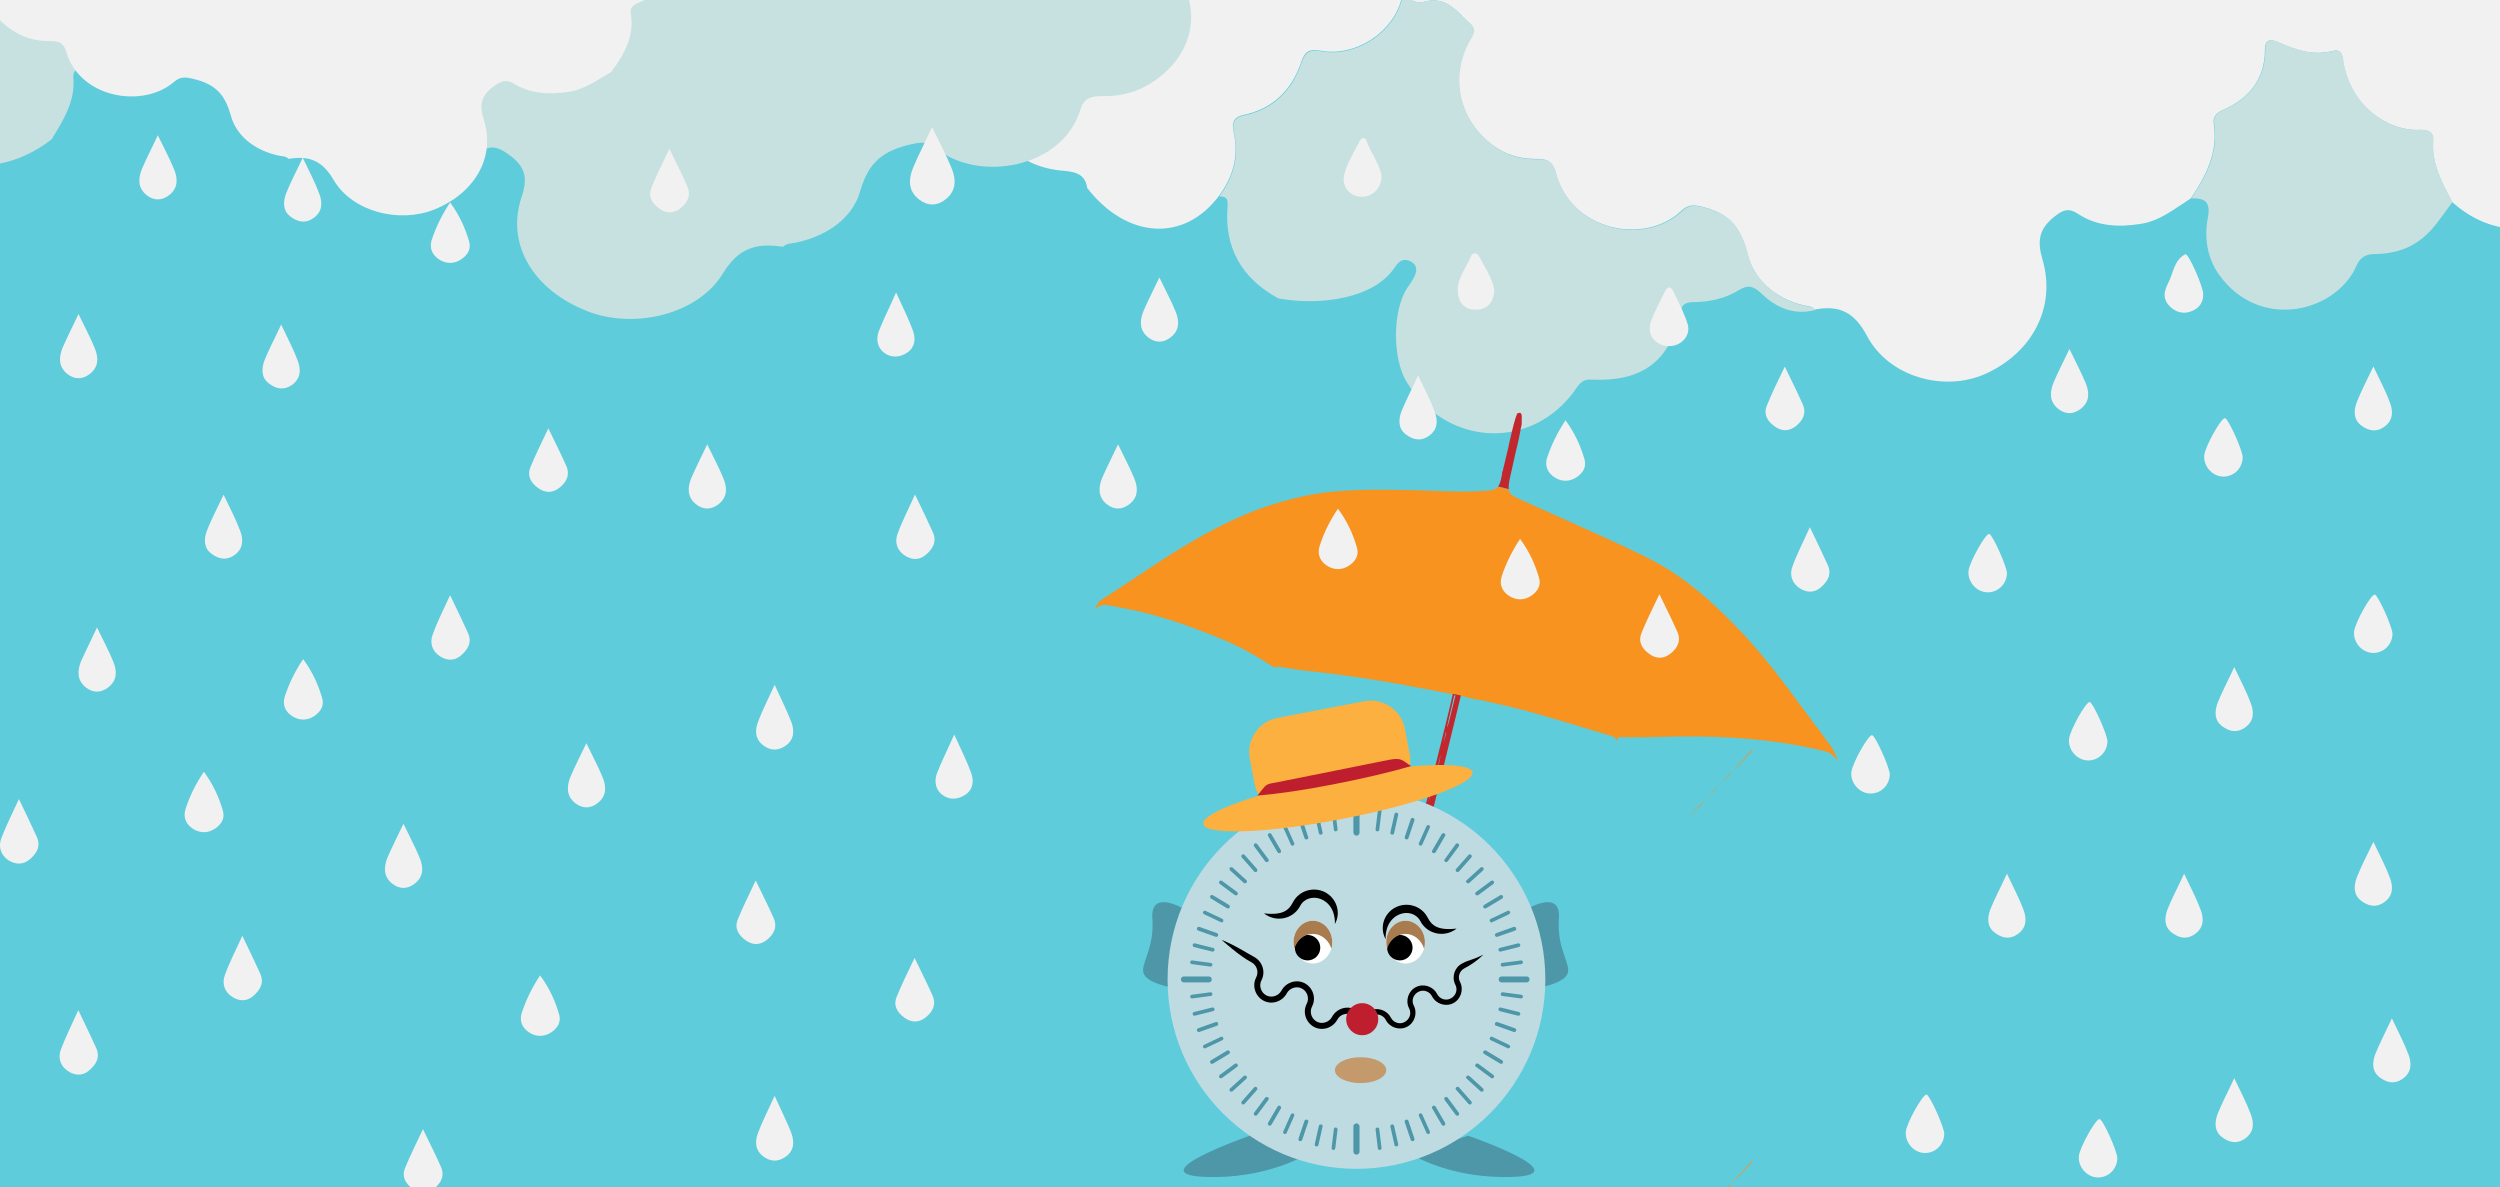 <?xml version="1.0" encoding="utf-8"?>
<!-- Generator: Adobe Illustrator 19.0.0, SVG Export Plug-In . SVG Version: 6.00 Build 0)  -->
<svg version="1.1" id="Layer_1" xmlns="http://www.w3.org/2000/svg" xmlns:xlink="http://www.w3.org/1999/xlink" x="0px" y="0px"
	 viewBox="0 0 1216.4 577.6" style="enable-background:new 0 0 1216.4 577.6;" xml:space="preserve">
<style type="text/css">




	.st0{fill:#5ECCDB;}
	.st1{fill:#F1F1F1;}
	.st2{fill:#C7E1E1;}
	.st3{fill:none;}
	.st4{fill:#F7931E;}
	.st5{fill:#C1272D;}
	.st6{fill:#4E97A8;}
	.st7{fill:#BFDBE2;}
	.st8{fill:#C49A6C;}
	.st9{fill:#FFFFFF;}
	.st10{fill:#A97C50;}
	.st11{fill:#BE1E2D;}
	.st12{fill:#FBB040;}
</style>
<rect id="XMLID_2_" x="-9.3" class="st0" width="1232.6" height="584"/>
<path id="XMLID_227_" class="st1" d="M1223.1,111.3c-11.6-0.6-21.4-5.4-30-13c-5-9.4-10.1-18.7-9.3-30c0.4-4.5-3.1-5.2-6.6-5.1
	c-5.4,0.2-10.5-1-15.4-3.4c-11.7-5.8-18.4-15.2-21.4-27.8c-0.7-2.9,0.1-8.7-5.5-7.2c-9.7,2.5-18.1-0.6-26.6-4.3
	c-3.6-1.6-6.3-1.4-6.3,3.7c0,14.5-7.7,23.7-20.4,29.3c-3.2,1.4-5,3.3-4.5,6.7c2.2,13.9-3.7,25.3-11.1,36.3
	c-7.7,4.9-14.9,10.9-24.2,12.4c-10.7,1.7-21.3,1.4-30.8-4.9c-4.4-2.9-7.2-2-11.4,1.4c-7.5,6-8.5,11.7-5.8,20.9
	c6.8,23.3-5.1,45.5-28,55.7c-19.9,8.8-46.7,1.5-57.3-18.4c-6.3-11.9-13.6-15.2-25.5-13c-1.5-1.8-3.7-1.6-5.7-2.1
	c-13.4-3.3-23.8-12.2-27-24.6c-3.1-12.2-7.7-19.1-19.9-22.7c-5.3-1.5-8.5-2.3-12.5,1.5c-17.5,16.6-53.5,10-61.1-18.9
	c-1.4-5.2-4.1-6.5-8.8-6.5c-6.5,0.1-12.7-1.1-18.6-4.6c-17.8-10.8-25.6-33.2-14.4-53.2c1.4-2.5,3.4-5.2,0.3-8
	C709.1,6,703.9-2.1,693.1,0.8c-2.4,0.6-5.4,0.4-7.5-1.7c176.8,0,353.6,0,530.5-0.2c6.1,0,7.4,1.2,7.3,7.3
	C1222.9,41.2,1223.1,76.3,1223.1,111.3z"/>
<path id="XMLID_223_" class="st2" d="M685.6-0.9c2.2,2.1,5.1,2.3,7.5,1.7c10.8-2.9,16,5.2,22.5,10.9c3.2,2.8,1.1,5.5-0.3,8
	c-11.2,19.9-3.5,42.4,14.4,53.2c5.9,3.6,12,4.7,18.6,4.6c4.8-0.1,7.5,1.3,8.8,6.5c7.6,28.9,43.5,35.5,61.1,18.9
	c4-3.8,7.2-3,12.5-1.5c12.2,3.5,16.8,10.5,19.9,22.7c3.2,12.3,13.5,21.3,27,24.6c2,0.5,4.2,0.3,5.7,2.1c-10.5,2.8-19.1-1.1-26.4-8.1
	c-3.5-3.3-6.2-4.4-10.7-1.6c-6.6,4.1-14.2,5.8-22,5.9c-3.6,0-5.9,0.7-6.8,5.1c-4.6,23.6-18.3,33.8-43.3,32.6
	c-3.5-0.2-5.3,1.5-7.1,4.2c-21.1,30.7-63.2,28.7-82.6-3.1c-6.9-11.2-7-34.8,0.4-45.8c1.1-1.7,2.4-3.4,3.3-5.2
	c1.4-2.9,1.7-5.8-1.7-7.6c-3.3-1.7-5.6-0.3-7.5,2.5c-10.1,15.9-37.1,19.1-56.9,15.5c-17.8-9.7-26.4-24.6-24.7-44.8
	c0.3-3.7-0.7-4.9-4-4.8c6.4-8.7,9.4-18.1,7.5-29c-0.7-4-2.6-8.9,4.5-10.4c14.3-3,23.5-12.2,28-25.7c1.9-5.6,4.3-6.4,9.7-5.5
	c17,3,35.3-9.3,39.2-25.6C683.2-0.9,684.4-0.9,685.6-0.9z"/>
<path id="XMLID_222_" class="st1" d="M682-0.9c-3.9,16.4-22.2,28.6-39.2,25.6c-5.4-0.9-7.8-0.2-9.7,5.5c-4.5,13.5-13.7,22.7-28,25.7
	c-7,1.5-5.2,6.4-4.5,10.4c1.9,10.9-1.1,20.4-7.5,29c-17,22.7-44.8,21-64.1-3.8c-1.1-8.1-7.9-8-13.5-8.6
	c-20.4-2.3-34.1-16.4-34.6-36.5c-0.1-4.4-0.6-7.9-5.3-10.1c-4.5-2.1-7.9-1-11.4,1.6c-9.4,6.9-19.6,9-30.9,5.7c-3.6-1-7.5-1.4-11.2-2
	c0-11.8,0.4-23.7-0.2-35.5c-0.3-5.8,0.8-7.4,7.1-7.4C513.4-0.8,597.7-0.9,682-0.9z"/>
<path id="XMLID_214_" class="st2" d="M1066.2,96.5c7.4-10.9,13.3-22.3,11.1-36.3c-0.5-3.4,1.3-5.3,4.5-6.7
	c12.7-5.6,20.4-14.8,20.4-29.3c0-5.1,2.7-5.3,6.3-3.7c8.5,3.6,16.9,6.8,26.6,4.3c5.5-1.4,4.8,4.4,5.5,7.2c3,12.6,9.7,21.9,21.4,27.8
	c4.9,2.5,10,3.6,15.4,3.4c3.6-0.1,7,0.5,6.6,5.1c-0.9,11.3,4.2,20.6,9.3,30c-3.6,4.6-6.7,9.6-10.8,14c-7.4,8-16.5,11.2-26.9,11.3
	c-4.5,0-7.2,1.6-9,5.6c-9.5,22.3-46.7,32.4-66.8,4.6c-6-8.3-7.4-18.4-5.5-28.1C1075.7,97.8,1072.5,96.4,1066.2,96.5z"/>
<path id="XMLID_212_" class="st1" d="M1072,143.3c0,3.9-2,6.6-5.4,8c-3.7,1.6-7.3,0.9-10.3-1.7c-2.5-2.2-3.8-5.1-2.7-8.6
	c0.4-1.2,0.8-2.3,1.4-3.4c2.5-4.8,2.8-11.1,8.3-13.9C1064.7,123,1072.1,139.5,1072,143.3z"/>
<path id="XMLID_211_" class="st1" d="M1091.2,222.6c-0.1,5.2-4.3,9.4-9.5,9.3c-5.3-0.1-9.7-5.1-9.2-10.4c0.4-4.2,8.3-18.4,10.1-18
	C1084.3,203.8,1091.3,219.4,1091.2,222.6z"/>
<path id="XMLID_210_" class="st1" d="M761.7,204.5c4.5,6.1,7.3,12.3,9.2,18.8c1.2,3.9-0.7,6.8-3.8,8.9c-3.3,2.2-7.1,2.3-10.5,0.2
	c-3.4-2.1-5.1-5.4-3.9-9.5C754.8,216.5,757.7,210.6,761.7,204.5z"/>
<path id="XMLID_209_" class="st1" d="M812,168.4c-6.6-0.1-11-5.6-8.7-12c1.8-5,4.5-9.8,6.8-14.6c1.4-2.9,3-2.3,4.1,0
	c2.5,5.3,5.3,10.5,7,16.1C822.7,163.5,817.9,168.5,812,168.4z"/>
<path id="XMLID_207_" class="st1" d="M949.3,124.7c0.5,0.1,0.7,0.2,0.9,0.3c4.7,1.7,9.8,20.7,6.4,24.5c-2.4,2.7-5.3,4.4-9.2,3
	c-4.1-1.4-7-3.9-7-8.5c0-7,4.9-12.2,7.2-18.4C947.8,125.2,948.8,125,949.3,124.7z"/>
<path id="XMLID_206_" class="st1" d="M1006.9,169.8c3.1,6.5,5.8,11.4,7.9,16.6c1.9,4.6,2,9.2-2.5,12.6c-3.5,2.7-7.3,2.7-10.8,0
	c-4.4-3.5-4.2-8.1-2.4-12.7C1001.3,181.1,1003.9,176.2,1006.9,169.8z"/>
<path id="XMLID_205_" class="st1" d="M868.4,178.4c3.4,7,6.1,12.4,8.6,18c2.1,4.5,0.4,8.1-3.3,11c-3.4,2.6-6.8,2.5-10.2,0.1
	c-3.5-2.5-5.6-5.9-3.8-10.2C862.1,191.3,865,185.5,868.4,178.4z"/>
<path id="XMLID_203_" class="st1" d="M690,182.7c3.3,7,6.1,12.2,8.1,17.7c1.6,4.3,1.5,8.7-3,11.8c-3.9,2.7-7.7,1.7-10.9-0.7
	c-4-2.9-3.8-7.3-2.3-11.4C684.1,194.8,686.8,189.6,690,182.7z"/>
<path id="XMLID_11_" class="st1" d="M344.1,216.2c3.1,6.5,5.8,11.4,7.9,16.6c1.9,4.6,2,9.2-2.5,12.6c-3.5,2.7-7.3,2.7-10.8,0
	c-4.4-3.5-4.2-8.1-2.4-12.7C338.5,227.6,341.1,222.6,344.1,216.2z"/>
<path id="XMLID_18_" class="st1" d="M367.7,428.4c3.4,7,6.1,12.4,8.6,18c2.1,4.5,0.4,8.1-3.3,11c-3.4,2.6-6.8,2.5-10.2,0.1
	c-3.5-2.5-5.6-5.9-3.8-10.2C361.4,441.3,364.4,435.5,367.7,428.4z"/>
<path id="XMLID_12_" class="st1" d="M445,466.1c3.4,7,6.1,12.4,8.6,18c2.1,4.5,0.4,8.1-3.3,11c-3.4,2.6-6.8,2.5-10.2,0.1
	c-3.5-2.5-5.6-5.9-3.8-10.2C438.7,479,441.6,473.2,445,466.1z"/>
<path id="XMLID_9_" class="st1" d="M445.2,240.6c3.5,7.3,6.2,12.8,8.7,18.4c2.1,4.6-0.1,8.1-3.5,11c-3.3,2.8-7.1,2.4-10.3,0.2
	c-3.6-2.4-4.9-6.4-3.4-10.4C438.8,253.9,441.8,248.2,445.2,240.6z"/>
<path id="XMLID_5_" class="st1" d="M136.8,157.9c3.3,7,6.1,12.2,8.1,17.7c1.6,4.3,1.5,8.7-3,11.8c-3.9,2.7-7.7,1.7-10.9-0.7
	c-4-2.9-3.8-7.3-2.3-11.4C130.8,170,133.6,164.9,136.8,157.9z"/>
<path id="XMLID_200_" class="st1" d="M436,142.3c3.4,7.6,6.2,13,8.2,18.6c1.4,3.8,1.1,8-2.7,10.6c-3.5,2.4-7.6,2.8-11.1,0.3
	c-3.5-2.5-4.3-6.7-2.8-10.7C429.8,155.5,432.6,150.1,436,142.3z"/>
<path id="XMLID_31_" class="st1" d="M976.5,278.9c-0.1,5.2-4.3,9.4-9.5,9.3c-5.3-0.1-9.7-5.1-9.2-10.4c0.4-4.2,8.3-18.4,10.1-18
	C969.5,260.1,976.5,275.7,976.5,278.9z"/>
<path id="XMLID_29_" class="st1" d="M713.4,259.2c4.5,6.1,7.3,12.3,9.2,18.8c1.2,3.9-0.7,6.8-3.8,8.9c-3.3,2.2-7.1,2.3-10.5,0.2
	c-3.4-2.1-5.1-5.4-3.9-9.5C706.4,271.2,709.3,265.3,713.4,259.2z"/>
<path id="XMLID_32_" class="st1" d="M641.5,256.3c4.5,6.1,7.3,12.3,9.2,18.8c1.2,3.9-0.7,6.8-3.8,8.9c-3.3,2.2-7.1,2.3-10.5,0.2
	c-3.4-2.1-5.1-5.4-3.9-9.5C634.6,268.3,637.4,262.4,641.5,256.3z"/>
<path id="XMLID_22_" class="st1" d="M266.8,208.4c3.4,7,6.1,12.4,8.6,18c2.1,4.5,0.4,8.1-3.3,11c-3.4,2.6-6.8,2.5-10.2,0.1
	c-3.5-2.5-5.6-5.9-3.8-10.2C260.5,221.3,263.5,215.5,266.8,208.4z"/>
<path id="XMLID_20_" class="st1" d="M108.8,240.7c3.3,7,6.1,12.2,8.1,17.7c1.6,4.3,1.5,8.7-3,11.8c-3.9,2.7-7.7,1.7-10.9-0.7
	c-4-2.9-3.8-7.3-2.3-11.4C102.8,252.8,105.5,247.6,108.8,240.7z"/>
<path id="XMLID_178_" class="st1" d="M672.2,85.7c-0.1,6.5-5.1,10.6-10.6,10c-5.3-0.6-8.8-5.2-7.6-10.5c1.3-5.8,4.7-10.8,7.3-16.1
	c0.9-1.8,2.7-3.1,3.6-0.5C667.2,74.8,671.5,80.2,672.2,85.7z"/>
<path id="XMLID_177_" class="st1" d="M727.1,141.2c-0.3,5.4-2.7,8.8-7.9,9.4c-5.4,0.6-9-2.1-9.8-7.6c-1-7.1,3.9-12.3,6.3-18.3
	c0.7-1.8,3-2,4,0.1C722.5,130.1,726.1,135.2,727.1,141.2z"/>
<path id="XMLID_176_" class="st1" d="M1029.3,85.5c-0.5,5.1-3,8.4-8.2,8.7c-5.6,0.4-9.1-2.6-9.5-8.1c-0.6-7.3,4.8-12.7,7.1-19.1
	c0.6-1.8,2.4-1.8,3.3,0C1025.1,72.9,1028.6,78.7,1029.3,85.5z"/>
<g id="XMLID_1_">
	<path id="XMLID_6_" class="st2" d="M130-1c2,12,10.3,19.2,23,24c3.6,1.4,5.7,3.3,5.1,6.7c-2.5,13.9,4.2,25.3,12.7,36.3
		c8.8,4.9,17.1,10.9,27.8,12.4c12.3,1.7,24.5,1.4,35.4-4.9c5.1-2.9,8.3-2,13.1,1.4c8.7,6,9.8,11.7,6.7,20.9
		c-7.8,23.3,5.9,45.5,32.2,55.7c22.8,8.8,53.6,1.5,65.7-18.4c7.3-11.9,15.6-15.2,29.3-13c1.7-1.8,4.2-1.6,6.5-2.1
		c15.4-3.3,27.3-12.2,30.9-24.6c3.6-12.2,8.8-19.1,22.9-22.7c6-1.5,9.7-2.3,14.3,1.5c20.1,16.6,61.4,10,70.1-18.9
		c1.6-5.2,4.7-6.5,10.1-6.5c7.5,0.1,14.6-1.1,21.3-4.7c17.1-9,26.1-26.2,21.1-43.2H130z"/>
	<path id="XMLID_7_" class="st2" d="M-9.3-1c0.1,27,0,54.5,0,81.7C4,80.1,15.3,75.4,25.1,67.8c5.8-9.4,11.6-18.7,10.6-30
		c-0.4-4.5,3.5-5.2,7.6-5.1c6.2,0.2,12-1,17.7-3.4c13.4-5.8,21.1-15.3,24.5-27.8C85.8,0.8,85.8,0,86-1H-9.3z"/>
</g>
<g id="XMLID_4_">
	<path id="XMLID_8_" class="st1" d="M-6.5-1c2.5,8,7.9,13.3,15.2,17.3c5,2.8,10.3,3.7,15.9,3.7c4.1-0.1,6.4,1,7.6,5.1
		c6.5,22.7,37.3,27.8,52.4,14.8c3.4-3,6.2-2.4,10.7-1.2c10.5,2.8,14.4,8.2,17.1,17.8c2.7,9.7,11.6,16.7,23.1,19.2
		c1.7,0.4,3.6,0.2,4.9,1.6c10.2-1.7,16.4,0.9,21.9,10.2c9.1,15.6,32,21.3,49.1,14.4c19.6-7.9,29.8-25.4,24-43.6
		c-2.3-7.3-1.5-11.7,5-16.4c3.6-2.6,6-3.4,9.8-1.1c8.1,5,17.2,5.2,26.4,3.9c8-1.2,14.2-5.9,20.8-9.7c6.4-8.6,11.4-17.5,9.5-28.4
		c-0.5-2.7,1.1-4.2,3.8-5.3c1.7-0.7,3.2-1.3,4.7-2.3H-6.5z"/>
</g>
<path id="XMLID_17_" class="st1" d="M219,98.5c4.5,6.1,7.3,12.3,9.2,18.8c1.2,3.9-0.7,6.8-3.8,8.9c-3.3,2.2-7.1,2.3-10.5,0.2
	c-3.4-2.1-5.1-5.4-3.9-9.5C212.1,110.5,215,104.6,219,98.5z"/>
<path id="XMLID_16_" class="st1" d="M453.5,61.9c3.8,7.8,7,13.7,9.5,19.9c2.3,5.5,2.3,11.1-2.9,15.2c-4.2,3.3-8.8,3.3-13,0
	c-5.3-4.2-5.1-9.7-2.9-15.2C446.8,75.6,449.9,69.6,453.5,61.9z"/>
<path id="XMLID_15_" class="st1" d="M325.7,72.4c3.4,7,6.1,12.4,8.6,18c2.1,4.5,0.4,8.1-3.3,11c-3.4,2.6-6.8,2.5-10.2,0.1
	c-3.5-2.5-5.6-5.9-3.8-10.2C319.4,85.3,322.3,79.5,325.7,72.4z"/>
<path id="XMLID_13_" class="st1" d="M147.3,76.7c3.3,7,6.1,12.2,8.1,17.7c1.6,4.3,1.5,8.7-3,11.8c-3.9,2.7-7.7,1.7-10.9-0.7
	c-4-2.9-3.8-7.3-2.3-11.4C141.3,88.8,144.1,83.6,147.3,76.7z"/>
<path id="XMLID_38_" class="st3" d="M852.3,364c-1.7-1.5-3.4-2.9-5.1-4.4L852.3,364C852.2,364,852.2,364,852.3,364z"/>
<path id="XMLID_42_" class="st3" d="M854.8,366.1c0,0-0.1,0.1-0.1,0.1l6.3,5.6C858.9,369.9,856.8,368.1,854.8,366.1z"/>
<path id="XMLID_47_" class="st4" d="M833.7,385.3c1-1,1.8-2.1,2.7-3.2c-2,2.1-4,4.2-6,6.3C831.5,387.4,832.6,386.4,833.7,385.3z"/>
<path id="XMLID_48_" class="st4" d="M841.5,377.1c0.4-0.4,0.6-0.9,0.9-1.5c-1.6,1.8-3.3,3.6-4.9,5.4
	C838.8,379.7,840.2,378.4,841.5,377.1z"/>
<path id="XMLID_49_" class="st4" d="M845.4,372.9c2.5-2.5,4.8-5.1,7.3-7.7c-0.1-0.1-0.2-0.2-0.3-0.3c-3.1,3.4-6.3,6.8-9.4,10.2
	C843.8,374.3,844.6,373.7,845.4,372.9z"/>
<path id="XMLID_50_" class="st4" d="M827.5,391.8c0.7-0.7,1.3-1.6,1.9-2.4c-2.7,2.7-5.4,5.4-8.1,8.1
	C823.4,395.6,825.5,393.7,827.5,391.8z"/>
<polygon id="XMLID_52_" class="st4" points="861,371.8 861,371.8 861,371.8 "/>
<polygon id="XMLID_53_" class="st4" points="847.2,359.6 847.2,359.6 847.2,359.6 "/>
<path id="XMLID_54_" class="st4" d="M842.4,375.6c0.1-0.1,0.1-0.1,0.2-0.2c0.1-0.1,0.2-0.3,0.3-0.4c-0.1,0.1-0.3,0.2-0.4,0.3
	C842.5,375.4,842.4,375.5,842.4,375.6z"/>
<path id="XMLID_55_" class="st4" d="M836.4,382.1c0.2-0.2,0.4-0.4,0.5-0.6c0.2-0.2,0.4-0.4,0.6-0.6c-0.2,0.2-0.4,0.4-0.6,0.6
	C836.7,381.7,836.5,381.9,836.4,382.1z"/>
<path id="XMLID_59_" class="st4" d="M829.4,389.4c0.1-0.1,0.2-0.2,0.3-0.3c0.2-0.2,0.4-0.4,0.6-0.6c-0.2,0.2-0.4,0.4-0.6,0.6
	C829.6,389.2,829.5,389.3,829.4,389.4z"/>
<g id="XMLID_3_">
	<path id="XMLID_43_" class="st4" d="M890.9,363.2c-4.8-6.7-9.8-13.2-14.7-19.8c-8.5-11.6-17.1-23.1-26.9-33.7
		c-14.1-15.2-29.3-29.2-48.1-38.5c-14.1-7-28.5-13.3-42.9-19.8c-6.8-3.1-13.7-6.1-20.6-9.3c-2.3-1.1-3.4-2.2-3.7-4l-5.2-1.3
		c-1,1.2-2.4,1.7-4.7,1.9c-12.1,1-24.2,0.1-36.2-0.2c-17.9-0.3-35.9-0.9-53.6,2.9c-9.8,2.2-19.4,5.1-28.6,9
		c-17.2,7.3-32.9,17-48.4,27.4c-7.3,4.9-14.6,9.6-21.9,14.4c-0.4,0.2-0.6,0.7-0.9,1.1c-0.8,1.2-1.6,2.4-2.4,3.6
		c0.4-0.6,1.2-1.2,2-1.5c1.1-0.5,2.3-1.2,3.3-1.1c3.1,0.3,6.1,1,9.1,1.6c16.3,2.9,31.8,8.5,47.1,14.7c9.1,3.7,17.7,8.5,26,13.9
		c0.3,0.2,0.8,0.1,1.2,0.1c0.8,0,1.5-0.2,2.3-0.1c3.6,0.5,7.2,1.3,10.8,1.7c20.9,2.1,41.6,5.5,62.2,9.5c1,0.2,1.9,0.4,2.9,0.6v0l0,0
		c2.6,0.5,5.2,1,7.9,1.5c0,0,0,0.1,0,0.1l3.9,0.8c0-0.1,0.1-0.2,0.1-0.2c3.3,0.8,6.4,2,9.9,2.1l0,0l0,0.1c7.5,1.7,15,3.4,22.3,5.3
		c13.1,3.6,26.1,7.7,39.2,11.6c1.8,0.5,3.8,0.7,4.5,3.1c0.1-0.7,0.3-1.4,0.4-2c6.2,0,12.2,0.1,18.2-0.1c27.9-0.9,55.5,0.2,82.8,7
		c2.6,0.7,4.2,2.3,5.7,4.2c0.2,0.3,0.4,0.5,0.6,0.8C893.3,367.8,892.4,365.2,890.9,363.2z"/>
	<path id="XMLID_45_" class="st5" d="M706.9,337.6c-1,4.5-2,8.6-3,12.7c-7.2,29-14.3,58-21.5,87c-0.1,0.6-0.5,1.6-0.8,1.6
		c-2.2,0.2-2.1,2-2.5,3.5c-2.9,11-5.6,22.1-8.5,33.1c-1.8,6.8-5.7,9.7-12.7,9.9c-7.2,0.2-15-7.9-11.5-15.8c1.5-3.3,3.9-6.3,6-9.3
		c1.8-2.5,1.8-3-0.8-4.6c-0.8-0.5-1.8-1-2.8-1.1c-0.8-0.1-2,0.2-2.4,0.8c-2.4,3.2-5,6.4-6.7,9.9c-3.5,7.1-2.8,14.1,2.1,20.4
		c6.4,8.3,17.6,10.4,26.6,5.1c5.3-3,8.3-7.8,9.8-13.6c3-11.1,5.7-22.3,8.6-33.5c0.3-1.2,1-2.5-0.6-3.4c-0.2-0.1-0.2-0.9-0.1-1.4
		c1-4.1,2.1-8.3,3.1-12.4c6.4-25.9,12.8-51.8,19.1-77.7c0.8-3.4,1.6-6.8,2.5-10.4L706.9,337.6z M705.1,350.9
		c-0.3,1.3-0.8,2.5-1.3,3.7c0,0.2-0.1,0.4-0.1,0.6c0,0.1,0,0.2-0.1,0.3c0,0.7,0.1,1.4-0.1,2c-0.6,2.2-1.2,4.3-1.9,6.5
		c-0.1,0.3-0.1,0.6-0.2,1c-0.1,0.3-0.1,0.6-0.2,0.9c-0.3,1.6-0.5,3.3-0.9,4.9c-0.4,1.8-1,3.5-1.6,5.3c-0.1,0.3-0.2,0.7-0.2,1
		c0,0.2-0.1,0.3-0.1,0.5c-0.2,1.2-0.3,2.5-0.6,3.6c-0.9,3.2-2,6.4-3,9.6c1.2-4.4,2.4-8.8,3.6-13.3c0-0.2,0-0.3,0.1-0.5
		c0.1-0.3,0.2-0.7,0.3-1c0.8-3.4,1.7-6.8,2.5-10.2c0.1-0.3,0.1-0.6,0.2-0.9c0.1-0.3,0.2-0.6,0.3-0.9c0.6-2.9,1.3-5.7,1.9-8.6
		c0-0.1,0-0.2,0-0.3c0.1-0.2,0.1-0.4,0.2-0.6c1.2-5.4,2.4-10.8,3.7-16.2c0.2,0,0.4,0.1,0.6,0.1C707.1,342.6,706.1,346.8,705.1,350.9
		z"/>
	<path id="XMLID_41_" class="st5" d="M740.3,207c0.2-0.8,0.1-1.7,0.1-2.5c0.4-4.9-1.3-3.4-1.9-3.5c-1-0.1-4.5,16.1-4.5,16.1l0,0.2
		c-0.9,3.9-1.9,7.8-2.8,11.7l-0.3,0.8c0,0,0,0,0,0c0,1-0.3,2.1-0.5,3.1c-0.4,1.7-0.8,2.9-1.5,3.8l5.2,1.3c-0.1-0.8-0.1-1.7,0.1-2.8
		c0.1-1.1,0.3-2.1,0.6-3.2c0.8-3.6,1.6-7.2,2.4-10.8c1.1-4.5,1.9-8,2.4-10.7C739.8,209.3,740,208.1,740.3,207z"/>
</g>
<path id="XMLID_250_" class="st1" d="M739.6,262.2c4.5,6.1,7.3,12.3,9.2,18.8c1.2,3.9-0.7,6.8-3.8,8.9c-3.3,2.2-7.1,2.3-10.5,0.2
	c-3.4-2.1-5.1-5.4-3.9-9.5C732.7,274.2,735.6,268.3,739.6,262.2z"/>
<path id="XMLID_249_" class="st1" d="M651,247.5c4.5,6.1,7.3,12.3,9.2,18.8c1.2,3.9-0.7,6.8-3.8,8.9c-3.3,2.2-7.1,2.3-10.5,0.2
	c-3.4-2.1-5.1-5.4-3.9-9.5C644,259.5,646.9,253.6,651,247.5z"/>
<path id="XMLID_81_" class="st1" d="M807.4,289.1c3.4,7,6.1,12.4,8.6,18c2.1,4.5,0.4,8.1-3.3,11c-3.4,2.6-6.8,2.5-10.2,0.1
	c-3.5-2.5-5.6-5.9-3.8-10.2C801.1,302,804,296.2,807.4,289.1z"/>
<path id="XMLID_78_" class="st1" d="M147.5,320.7c4.5,6.1,7.3,12.3,9.2,18.8c1.2,3.9-0.7,6.8-3.8,8.9c-3.3,2.2-7.1,2.3-10.5,0.2
	c-3.4-2.1-5.1-5.4-3.9-9.5C140.6,332.7,143.4,326.8,147.5,320.7z"/>
<path id="XMLID_74_" class="st1" d="M464.3,357.4c3.4,7.6,6.2,13,8.2,18.6c1.4,3.8,1.1,8-2.7,10.6c-3.5,2.4-7.6,2.8-11.1,0.3
	c-3.5-2.5-4.3-6.7-2.8-10.7C458.1,370.6,460.8,365.2,464.3,357.4z"/>
<path id="XMLID_72_" class="st1" d="M919.5,376.8c-0.1,5.2-4.3,9.4-9.5,9.3c-5.3-0.1-9.7-5.1-9.2-10.4c0.4-4.2,8.3-18.4,10.1-18
	C912.5,358,919.5,373.6,919.5,376.8z"/>
<path id="XMLID_68_" class="st1" d="M376.9,333.2c3.3,7.3,6,12.6,8.1,18c1.6,4.4,1.5,8.8-3,11.8c-3.5,2.3-6.9,2.3-10.3-0.1
	c-4.4-3.1-4.5-7.5-2.8-11.9C370.9,345.7,373.6,340.5,376.9,333.2z"/>
<path id="XMLID_65_" class="st1" d="M285.3,361.6c3.1,6.5,5.8,11.4,7.9,16.6c1.9,4.6,2,9.2-2.5,12.6c-3.5,2.7-7.3,2.7-10.8,0
	c-4.4-3.5-4.2-8.1-2.4-12.7C279.7,372.9,282.2,368,285.3,361.6z"/>
<path id="XMLID_86_" class="st1" d="M1087.1,324.6c3.3,7,6.1,12.2,8.1,17.7c1.6,4.3,1.5,8.7-3,11.8c-3.9,2.7-7.7,1.7-10.9-0.7
	c-4-2.9-3.8-7.3-2.3-11.4C1081.1,336.7,1083.9,331.5,1087.1,324.6z"/>
<path id="XMLID_21_" class="st1" d="M1062.7,425.1c3.3,7,6.1,12.2,8.1,17.7c1.6,4.3,1.5,8.7-3,11.8c-3.9,2.7-7.7,1.7-10.9-0.7
	c-4-2.9-3.8-7.3-2.3-11.4C1056.7,437.2,1059.5,432.1,1062.7,425.1z"/>
<path id="XMLID_110_" class="st1" d="M976.5,425.1c3.3,7,6.1,12.2,8.1,17.7c1.6,4.3,1.5,8.7-3,11.8c-3.9,2.7-7.7,1.7-10.9-0.7
	c-4-2.9-3.8-7.3-2.3-11.4C970.5,437.2,973.3,432.1,976.5,425.1z"/>
<path id="XMLID_106_" class="st1" d="M1154.8,409.6c3.3,7,6.1,12.2,8.1,17.7c1.6,4.3,1.5,8.7-3,11.8c-3.9,2.7-7.7,1.7-10.9-0.7
	c-4-2.9-3.8-7.3-2.3-11.4C1148.8,421.6,1151.5,416.5,1154.8,409.6z"/>
<path id="XMLID_116_" class="st1" d="M1163.8,495.5c3.3,7,6.1,12.2,8.1,17.7c1.6,4.3,1.5,8.7-3,11.8c-3.9,2.7-7.7,1.7-10.9-0.7
	c-4-2.9-3.8-7.3-2.3-11.4C1157.9,507.5,1160.6,502.4,1163.8,495.5z"/>
<path id="XMLID_61_" class="st1" d="M99.2,375.5c4.5,6.1,7.3,12.3,9.2,18.8c1.2,3.9-0.7,6.8-3.8,8.9c-3.3,2.2-7.1,2.3-10.5,0.2
	c-3.4-2.1-5.1-5.4-3.9-9.5C92.2,387.5,95.1,381.6,99.2,375.5z"/>
<path id="XMLID_25_" class="st1" d="M880.6,256.5c3.5,7.3,6.2,12.8,8.7,18.4c2.1,4.6-0.1,8.1-3.5,11c-3.3,2.8-7.1,2.4-10.3,0.2
	c-3.6-2.4-4.9-6.4-3.4-10.4C874.2,269.8,877.2,264.1,880.6,256.5z"/>
<path id="XMLID_157_" class="st1" d="M1025.4,360.7c-0.1,5.2-4.3,9.4-9.5,9.3c-5.3-0.1-9.7-5.1-9.2-10.4c0.4-4.2,8.3-18.4,10.1-18
	C1018.4,341.9,1025.4,357.5,1025.4,360.7z"/>
<path id="XMLID_156_" class="st1" d="M1164.1,308.4c-0.1,5.2-4.3,9.4-9.5,9.3c-5.3-0.1-9.7-5.1-9.2-10.4c0.4-4.2,8.3-18.4,10.1-18
	C1157.1,289.6,1164.1,305.2,1164.1,308.4z"/>
<path id="XMLID_153_" class="st1" d="M262.8,474.6c4.5,6.1,7.3,12.3,9.2,18.8c1.2,3.9-0.7,6.8-3.8,8.9c-3.3,2.2-7.1,2.3-10.5,0.2
	c-3.4-2.1-5.1-5.4-3.9-9.5C255.9,486.7,258.7,480.7,262.8,474.6z"/>
<path id="XMLID_149_" class="st3" d="M852.3,564c-1.7-1.5-3.4-2.9-5.1-4.4L852.3,564C852.2,564,852.2,564,852.3,564z"/>
<path id="XMLID_148_" class="st3" d="M854.8,566.1c0,0-0.1,0.1-0.1,0.1l6.3,5.6C858.9,569.9,856.8,568.1,854.8,566.1z"/>
<path id="XMLID_147_" class="st4" d="M833.7,585.3c1-1,1.8-2.1,2.7-3.2c-2,2.1-4,4.2-6,6.3C831.5,587.4,832.6,586.4,833.7,585.3z"/>
<path id="XMLID_146_" class="st4" d="M841.5,577.1c0.4-0.4,0.6-0.9,0.9-1.5c-1.6,1.8-3.3,3.6-4.9,5.4
	C838.8,579.7,840.2,578.4,841.5,577.1z"/>
<path id="XMLID_145_" class="st4" d="M845.4,572.9c2.5-2.5,4.8-5.1,7.3-7.7c-0.1-0.1-0.2-0.2-0.3-0.3c-3.1,3.4-6.3,6.8-9.4,10.2
	C843.8,574.3,844.6,573.7,845.4,572.9z"/>
<path id="XMLID_144_" class="st4" d="M827.5,591.8c0.7-0.7,1.3-1.6,1.9-2.4c-2.7,2.7-5.4,5.4-8.1,8.1
	C823.4,595.6,825.5,593.7,827.5,591.8z"/>
<polygon id="XMLID_143_" class="st4" points="861,571.8 861,571.8 861,571.8 "/>
<polygon id="XMLID_142_" class="st4" points="847.2,559.6 847.2,559.6 847.2,559.6 "/>
<path id="XMLID_141_" class="st4" d="M842.4,575.6c0.1-0.1,0.1-0.1,0.2-0.2c0.1-0.1,0.2-0.3,0.3-0.4c-0.1,0.1-0.3,0.2-0.4,0.3
	C842.5,575.4,842.4,575.5,842.4,575.6z"/>
<path id="XMLID_140_" class="st4" d="M836.4,582.1c0.2-0.2,0.4-0.4,0.5-0.6c0.2-0.2,0.4-0.4,0.6-0.6c-0.2,0.2-0.4,0.4-0.6,0.6
	C836.7,581.7,836.5,581.9,836.4,582.1z"/>
<path id="XMLID_136_" class="st4" d="M829.4,589.4c0.1-0.1,0.2-0.2,0.3-0.3c0.2-0.2,0.4-0.4,0.6-0.6c-0.2,0.2-0.4,0.4-0.6,0.6
	C829.6,589.2,829.5,589.3,829.4,589.4z"/>
<path id="XMLID_134_" class="st1" d="M1030.2,563.6c-0.1,5.2-4.3,9.4-9.5,9.3c-5.3-0.1-9.7-5.1-9.2-10.4c0.4-4.2,8.3-18.4,10.1-18
	C1023.3,544.8,1030.3,560.4,1030.2,563.6z"/>
<path id="XMLID_123_" class="st1" d="M117.9,455.3c3.5,7.3,6.2,12.8,8.7,18.4c2.1,4.6-0.1,8.1-3.5,11c-3.3,2.8-7.1,2.4-10.3,0.2
	c-3.6-2.4-4.9-6.4-3.4-10.4C111.5,468.5,114.5,462.9,117.9,455.3z"/>
<path id="XMLID_103_" class="st1" d="M9.2,388.8c3.5,7.3,6.2,12.8,8.7,18.4c2.1,4.6-0.1,8.1-3.5,11C11,421,7.3,420.6,4,418.5
	C0.4,416-0.9,412,0.6,408C2.8,402.1,5.7,396.4,9.2,388.8z"/>
<path id="XMLID_102_" class="st1" d="M38.1,491.5c3.5,7.3,6.2,12.8,8.7,18.4c2.1,4.6-0.1,8.1-3.5,11c-3.3,2.8-7.1,2.4-10.3,0.2
	c-3.6-2.4-4.9-6.4-3.4-10.4C31.8,504.8,34.7,499.1,38.1,491.5z"/>
<path id="XMLID_119_" class="st1" d="M946,551.7c-0.1,5.2-4.3,9.4-9.5,9.3c-5.3-0.1-9.7-5.1-9.2-10.4c0.4-4.2,8.3-18.4,10.1-18
	C939,532.9,946,548.5,946,551.7z"/>
<path id="XMLID_115_" class="st1" d="M376.9,533.2c3.3,7.3,6,12.6,8.1,18c1.6,4.4,1.5,8.8-3,11.8c-3.5,2.3-6.9,2.3-10.3-0.1
	c-4.4-3.1-4.5-7.5-2.8-11.9C370.9,545.7,373.6,540.5,376.9,533.2z"/>
<path id="XMLID_114_" class="st1" d="M196.3,400.8c3.1,6.5,5.8,11.4,7.9,16.6c1.9,4.6,2,9.2-2.5,12.6c-3.5,2.7-7.3,2.7-10.8,0
	c-4.4-3.5-4.2-8.1-2.4-12.7C190.7,412.2,193.3,407.2,196.3,400.8z"/>
<path id="XMLID_85_" class="st1" d="M76.8,65.8c3.1,6.5,5.8,11.4,7.9,16.6c1.9,4.6,2,9.2-2.5,12.6c-3.5,2.7-7.3,2.7-10.8,0
	c-4.4-3.5-4.2-8.1-2.4-12.7C71.2,77.2,73.8,72.2,76.8,65.8z"/>
<path id="XMLID_87_" class="st1" d="M38.2,152.8c3.1,6.5,5.8,11.4,7.9,16.6c1.9,4.6,2,9.2-2.5,12.6c-3.5,2.7-7.3,2.7-10.8,0
	c-4.4-3.5-4.2-8.1-2.4-12.7C32.6,164.2,35.2,159.2,38.2,152.8z"/>
<path id="XMLID_88_" class="st1" d="M47.2,305.3c3.1,6.5,5.8,11.4,7.9,16.6c1.9,4.6,2,9.2-2.5,12.6c-3.5,2.7-7.3,2.7-10.8,0
	c-4.4-3.5-4.2-8.1-2.4-12.7C41.7,316.7,44.2,311.7,47.2,305.3z"/>
<path id="XMLID_113_" class="st1" d="M564.1,135c3.1,6.5,5.8,11.4,7.9,16.6c1.9,4.6,2,9.2-2.5,12.6c-3.5,2.7-7.3,2.7-10.8,0
	c-4.4-3.5-4.2-8.1-2.4-12.7C558.5,146.3,561.1,141.4,564.1,135z"/>
<path id="XMLID_112_" class="st1" d="M544,216.2c3.1,6.5,5.8,11.4,7.9,16.6c1.9,4.6,2,9.2-2.5,12.6c-3.5,2.7-7.3,2.7-10.8,0
	c-4.4-3.5-4.2-8.1-2.4-12.7C538.4,227.6,541,222.6,544,216.2z"/>
<path id="XMLID_107_" class="st1" d="M1087.1,524.6c3.3,7,6.1,12.2,8.1,17.7c1.6,4.3,1.5,8.7-3,11.8c-3.9,2.7-7.7,1.7-10.9-0.7
	c-4-2.9-3.8-7.3-2.3-11.4C1081.1,536.7,1083.9,531.5,1087.1,524.6z"/>
<path id="XMLID_108_" class="st1" d="M1154.8,178.3c3.3,7,6.1,12.2,8.1,17.7c1.6,4.3,1.5,8.7-3,11.8c-3.9,2.7-7.7,1.7-10.9-0.7
	c-4-2.9-3.8-7.3-2.3-11.4C1148.8,190.4,1151.5,185.2,1154.8,178.3z"/>
<path id="XMLID_105_" class="st1" d="M205.8,549.4c3.4,7,6.1,12.4,8.6,18c2.1,4.5,0.4,8.1-3.3,11c-3.4,2.6-6.8,2.5-10.2,0.1
	c-3.5-2.5-5.6-5.9-3.8-10.2C199.5,562.3,202.5,556.5,205.8,549.4z"/>
<path id="XMLID_104_" class="st1" d="M219,289.6c3.5,7.3,6.2,12.8,8.7,18.4c2.1,4.6-0.1,8.1-3.5,11c-3.3,2.8-7.1,2.4-10.3,0.2
	c-3.6-2.4-4.9-6.4-3.4-10.4C212.6,302.9,215.5,297.2,219,289.6z"/>
<g id="XMLID_10_">
	<path id="XMLID_51_" class="st6" d="M608.1,552.6c0,0-53.6,18.6-22.4,20c31.2,1.4,50.9-11.4,50.9-11.4L608.1,552.6z"/>
	<path id="XMLID_56_" class="st6" d="M714.4,552.6c0,0,53.6,18.6,22.4,20c-31.2,1.4-50.9-11.4-50.9-11.4L714.4,552.6z"/>
	<g id="XMLID_248_">
		<path id="XMLID_247_" class="st6" d="M576.3,442.4c0,0-16.8-10.3-15.6,4.7c1.1,15-6.3,22.1-4.1,26.9c2.3,4.8,14.3,6.6,14.3,6.6
			L576.3,442.4z"/>
		<path id="XMLID_246_" class="st6" d="M742.9,442.4c0,0,16.8-10.3,15.6,4.7c-1.1,15,6.3,22.1,4.1,26.9c-2.3,4.8-14.3,6.6-14.3,6.6
			L742.9,442.4z"/>
		<ellipse id="XMLID_245_" class="st7" cx="660" cy="476.6" rx="91.9" ry="92.1"/>
		<g id="XMLID_138_">
			<path id="XMLID_244_" class="st6" d="M660,406.6L660,406.6c0.8,0,1.5-0.6,1.5-1.5v-12.2c0-0.8-0.6-1.5-1.5-1.5l0,0
				c-0.8,0-1.5,0.6-1.5,1.5v12.2C658.6,406,659.3,406.6,660,406.6z"/>
			<path id="XMLID_243_" class="st6" d="M729.2,476.5L729.2,476.5c0,0.9,0.6,1.5,1.4,1.5h12.2c0.8,0,1.4-0.6,1.4-1.4v-0.1
				c0-0.8-0.6-1.4-1.4-1.4h-12.2C729.8,475.1,729.2,475.7,729.2,476.5z"/>
			<path id="XMLID_242_" class="st6" d="M660,546.6L660,546.6c-0.8,0-1.5,0.6-1.5,1.5v12.2c0,0.8,0.6,1.5,1.5,1.5l0,0
				c0.8,0,1.5-0.6,1.5-1.5V548C661.4,547.3,660.8,546.6,660,546.6z"/>
			<path id="XMLID_241_" class="st6" d="M589.6,476.6L589.6,476.6c0-0.9-0.6-1.5-1.4-1.5H576c-0.8,0-1.4,0.6-1.4,1.4v0.1
				c0,0.8,0.6,1.4,1.4,1.4h12.2C589,478,589.6,477.4,589.6,476.6z"/>
			<g id="XMLID_188_">
				<g id="XMLID_220_">
					<path id="XMLID_240_" class="st6" d="M670.1,404.5L670.1,404.5c0.5,0.1,1-0.3,1-0.8l1.1-9.1c0.1-0.5-0.3-0.9-0.8-1l0,0
						c-0.5-0.1-1,0.3-1,0.8l-1.1,9.1C669.2,404,669.5,404.4,670.1,404.5z"/>
					<path id="XMLID_239_" class="st6" d="M677.2,406.1L677.2,406.1c0.5,0.1,1-0.2,1.1-0.7l2-8.9c0.1-0.5-0.2-1-0.7-1.1l0,0
						c-0.5-0.1-1,0.2-1.1,0.7l-2,8.9C676.4,405.4,676.7,406,677.2,406.1z"/>
					<path id="XMLID_238_" class="st6" d="M684.1,408.4L684.1,408.4c0.5,0.2,1-0.1,1.2-0.6l2.9-8.6c0.2-0.5-0.1-1-0.6-1.2l0,0
						c-0.5-0.2-1,0.1-1.2,0.6l-2.9,8.6C683.4,407.7,683.6,408.2,684.1,408.4z"/>
					<path id="XMLID_237_" class="st6" d="M690.8,411.4L690.8,411.4c0.4,0.2,1,0,1.2-0.4l3.7-8.3c0.2-0.4,0-1-0.4-1.2l0,0
						c-0.4-0.2-1,0-1.2,0.4l-3.7,8.3C690.2,410.6,690.3,411.1,690.8,411.4z"/>
					<path id="XMLID_236_" class="st6" d="M697.2,415L697.2,415c0.4,0.3,1,0.1,1.3-0.3l4.6-7.9c0.3-0.4,0.1-1-0.3-1.3l0,0
						c-0.4-0.3-1-0.1-1.3,0.3l-4.6,7.9C696.6,414.2,696.7,414.8,697.2,415z"/>
					<path id="XMLID_235_" class="st6" d="M703.1,419.3L703.1,419.3c0.4,0.3,1,0.2,1.3-0.2l5.4-7.3c0.3-0.4,0.2-1-0.2-1.3l0,0
						c-0.4-0.3-1-0.2-1.3,0.2L703,418C702.6,418.4,702.7,419,703.1,419.3z"/>
					<path id="XMLID_234_" class="st6" d="M708.6,424.1L708.6,424.1c0.3,0.3,1,0.3,1.3-0.1l6-6.8c0.3-0.3,0.3-0.9-0.1-1.3l0,0
						c-0.3-0.3-1-0.3-1.3,0.1l-6,6.8C708.1,423.2,708.2,423.8,708.6,424.1z"/>
					<path id="XMLID_233_" class="st6" d="M713.6,429.5L713.6,429.5c0.3,0.3,1,0.4,1.3,0.1l6.7-6.1c0.3-0.3,0.4-1,0.1-1.3l0,0
						c-0.3-0.3-1-0.4-1.3-0.1l-6.7,6.1C713.2,428.5,713.2,429.1,713.6,429.5z"/>
					<path id="XMLID_232_" class="st6" d="M718,435.3L718,435.3c0.3,0.4,0.9,0.5,1.3,0.2l7.3-5.4c0.4-0.3,0.5-0.9,0.2-1.3l0,0
						c-0.3-0.4-0.9-0.5-1.3-0.2l-7.3,5.4C717.7,434.4,717.6,435,718,435.3z"/>
					<path id="XMLID_231_" class="st6" d="M721.8,441.6L721.8,441.6c0.3,0.4,0.9,0.6,1.3,0.3l7.8-4.7c0.4-0.3,0.6-0.9,0.3-1.3l0,0
						c-0.3-0.4-0.9-0.6-1.3-0.3l-7.8,4.7C721.6,440.6,721.5,441.2,721.8,441.6z"/>
					<path id="XMLID_230_" class="st6" d="M724.9,448.3L724.9,448.3c0.3,0.4,0.8,0.7,1.2,0.4l8.2-3.9c0.4-0.3,0.7-0.8,0.4-1.2l0,0
						c-0.3-0.4-0.8-0.7-1.2-0.4l-8.2,3.9C724.9,447.2,724.7,447.8,724.9,448.3z"/>
					<path id="XMLID_229_" class="st6" d="M727.4,455.2L727.4,455.2c0.2,0.5,0.7,0.8,1.2,0.6l8.5-3c0.5-0.2,0.8-0.7,0.6-1.2l0,0
						c-0.2-0.5-0.7-0.8-1.2-0.6l-8.5,3C727.5,454.2,727.2,454.7,727.4,455.2z"/>
					<path id="XMLID_228_" class="st6" d="M729.1,462.3L729.1,462.3c0.1,0.5,0.6,0.8,1.1,0.7l8.8-2.2c0.5-0.1,0.8-0.6,0.7-1.1l0,0
						c-0.1-0.5-0.6-0.8-1.1-0.7l-8.8,2.2C729.3,461.2,729,461.8,729.1,462.3z"/>
					<path id="XMLID_221_" class="st6" d="M730.2,469.5L730.2,469.5c0.1,0.5,0.5,0.9,1,0.8l9-1.2c0.5-0.1,0.9-0.5,0.8-1l0,0
						c-0.1-0.5-0.5-0.9-1-0.8l-9,1.2C730.4,468.6,730.1,469,730.2,469.5z"/>
				</g>
				<g id="XMLID_189_">
					<path id="XMLID_219_" class="st6" d="M650,404.5L650,404.5c-0.5,0.1-1-0.3-1-0.8l-1.1-9.1c-0.1-0.5,0.3-0.9,0.8-1l0,0
						c0.5-0.1,0.9,0.3,1,0.8l1.1,9.1C650.9,404,650.5,404.4,650,404.5z"/>
					<path id="XMLID_218_" class="st6" d="M642.8,406.1L642.8,406.1c-0.5,0.1-1-0.2-1.1-0.7l-2-8.9c-0.1-0.5,0.2-1,0.7-1.1l0,0
						c0.5-0.1,1,0.2,1.1,0.7l2,8.9C643.7,405.4,643.4,406,642.8,406.1z"/>
					<path id="XMLID_217_" class="st6" d="M635.9,408.4L635.9,408.4c-0.5,0.2-1-0.1-1.2-0.6l-2.9-8.6c-0.2-0.5,0.1-1,0.6-1.2l0,0
						c0.5-0.2,1,0.1,1.2,0.6l2.9,8.6C636.7,407.7,636.5,408.2,635.9,408.4z"/>
					<path id="XMLID_213_" class="st6" d="M629.3,411.4L629.3,411.4c-0.4,0.2-1,0-1.2-0.4l-3.7-8.3c-0.2-0.4,0-1,0.4-1.2l0,0
						c0.4-0.2,1,0,1.2,0.4l3.7,8.3C629.9,410.6,629.7,411.1,629.3,411.4z"/>
					<path id="XMLID_199_" class="st6" d="M622.9,415L622.9,415c-0.4,0.3-1,0.1-1.3-0.3l-4.6-7.9c-0.3-0.4-0.1-1,0.3-1.3l0,0
						c0.4-0.3,1-0.1,1.3,0.3l4.6,7.9C623.5,414.2,623.3,414.8,622.9,415z"/>
					<path id="XMLID_198_" class="st6" d="M616.9,419.3L616.9,419.3c-0.4,0.3-1,0.2-1.3-0.2l-5.4-7.3c-0.3-0.4-0.2-1,0.2-1.3l0,0
						c0.4-0.3,1-0.2,1.3,0.2l5.4,7.3C617.5,418.4,617.4,419,616.9,419.3z"/>
					<path id="XMLID_197_" class="st6" d="M611.5,424.1L611.5,424.1c-0.3,0.3-1,0.3-1.3-0.1l-6-6.8c-0.3-0.3-0.3-0.9,0.1-1.3l0,0
						c0.3-0.3,1-0.3,1.3,0.1l6,6.8C611.9,423.2,611.8,423.8,611.5,424.1z"/>
					<path id="XMLID_196_" class="st6" d="M606.5,429.5L606.5,429.5c-0.3,0.3-1,0.4-1.3,0.1l-6.7-6.1c-0.3-0.3-0.4-1-0.1-1.3l0,0
						c0.3-0.3,1-0.4,1.3-0.1l6.7,6.1C606.8,428.5,606.8,429.1,606.5,429.5z"/>
					<path id="XMLID_195_" class="st6" d="M602.1,435.3L602.1,435.3c-0.3,0.4-0.9,0.5-1.3,0.2l-7.3-5.4c-0.4-0.3-0.5-0.9-0.2-1.3
						l0,0c0.3-0.4,0.9-0.5,1.3-0.2l7.3,5.4C602.3,434.4,602.4,435,602.1,435.3z"/>
					<path id="XMLID_194_" class="st6" d="M598.3,441.6L598.3,441.6c-0.3,0.4-0.9,0.6-1.3,0.3l-7.8-4.7c-0.4-0.3-0.6-0.9-0.3-1.3
						l0,0c0.3-0.4,0.9-0.6,1.3-0.3l7.8,4.7C598.5,440.6,598.5,441.2,598.3,441.6z"/>
					<path id="XMLID_193_" class="st6" d="M595.2,448.3L595.2,448.3c-0.3,0.4-0.8,0.7-1.2,0.4l-8.2-3.9c-0.4-0.3-0.7-0.8-0.4-1.2
						l0,0c0.3-0.4,0.8-0.7,1.2-0.4l8.2,3.9C595.2,447.2,595.3,447.8,595.2,448.3z"/>
					<path id="XMLID_192_" class="st6" d="M592.7,455.2L592.7,455.2c-0.2,0.5-0.7,0.8-1.2,0.6l-8.5-3c-0.5-0.2-0.8-0.7-0.6-1.2l0,0
						c0.2-0.5,0.7-0.8,1.2-0.6l8.5,3C592.6,454.2,592.8,454.7,592.7,455.2z"/>
					<path id="XMLID_191_" class="st6" d="M590.9,462.3L590.9,462.3c-0.1,0.5-0.6,0.8-1.1,0.7l-8.8-2.2c-0.5-0.1-0.8-0.6-0.7-1.1
						l0,0c0.1-0.5,0.6-0.8,1.1-0.7l8.8,2.2C590.8,461.2,591.1,461.8,590.9,462.3z"/>
					<path id="XMLID_190_" class="st6" d="M589.9,469.5L589.9,469.5c-0.1,0.5-0.5,0.9-1,0.8l-9-1.2c-0.5-0.1-0.9-0.5-0.8-1l0,0
						c0.1-0.5,0.5-0.9,1-0.8l9,1.2C589.6,468.6,590,469,589.9,469.5z"/>
				</g>
			</g>
			<g id="XMLID_139_">
				<g id="XMLID_170_">
					<path id="XMLID_187_" class="st6" d="M670.1,548.6L670.1,548.6c0.5-0.1,1,0.3,1,0.8l1.1,9.1c0.1,0.5-0.3,1-0.8,1l0,0
						c-0.5,0.1-1-0.3-1-0.8l-1.1-9.1C669.2,549.2,669.5,548.7,670.1,548.6z"/>
					<path id="XMLID_186_" class="st6" d="M677.2,547.1L677.2,547.1c0.5-0.1,1,0.2,1.1,0.7l2,8.9c0.1,0.5-0.2,1-0.7,1.1l0,0
						c-0.5,0.1-1-0.2-1.1-0.7l-2-8.9C676.4,547.7,676.7,547.2,677.2,547.1z"/>
					<path id="XMLID_185_" class="st6" d="M684.1,544.8L684.1,544.8c0.5-0.2,1,0.1,1.2,0.6l2.9,8.6c0.2,0.5-0.1,1-0.6,1.2l0,0
						c-0.5,0.2-1-0.1-1.2-0.6l-2.9-8.6C683.4,545.4,683.6,544.9,684.1,544.8z"/>
					<path id="XMLID_184_" class="st6" d="M690.8,541.8L690.8,541.8c0.4-0.2,1,0,1.2,0.4l3.7,8.3c0.2,0.4,0,1-0.4,1.2l0,0
						c-0.4,0.2-1,0-1.2-0.4l-3.7-8.3C690.2,542.5,690.3,542,690.8,541.8z"/>
					<path id="XMLID_183_" class="st6" d="M697.2,538.1L697.2,538.1c0.4-0.3,1-0.1,1.3,0.3l4.6,7.9c0.3,0.4,0.1,1-0.3,1.3l0,0
						c-0.4,0.3-1,0.1-1.3-0.3l-4.6-7.9C696.6,539,696.7,538.4,697.2,538.1z"/>
					<path id="XMLID_182_" class="st6" d="M703.1,533.9L703.1,533.9c0.4-0.3,1-0.2,1.3,0.2l5.4,7.3c0.3,0.4,0.2,1-0.2,1.3l0,0
						c-0.4,0.3-1,0.2-1.3-0.2l-5.4-7.3C702.6,534.7,702.7,534.1,703.1,533.9z"/>
					<path id="XMLID_181_" class="st6" d="M708.6,529L708.6,529c0.3-0.3,1-0.3,1.3,0.1l6,6.8c0.3,0.3,0.3,0.9-0.1,1.3l0,0
						c-0.3,0.3-1,0.3-1.3-0.1l-6-6.8C708.1,529.9,708.2,529.4,708.6,529z"/>
					<path id="XMLID_180_" class="st6" d="M713.6,523.6L713.6,523.6c0.3-0.3,1-0.4,1.3-0.1l6.7,6.1c0.3,0.3,0.4,1,0.1,1.3l0,0
						c-0.3,0.3-1,0.4-1.3,0.1l-6.7-6.1C713.2,524.6,713.2,524,713.6,523.6z"/>
					<path id="XMLID_179_" class="st6" d="M718,517.8L718,517.8c0.3-0.4,0.9-0.5,1.3-0.2l7.3,5.4c0.4,0.3,0.5,0.9,0.2,1.3l0,0
						c-0.3,0.4-0.9,0.5-1.3,0.2l-7.3-5.4C717.7,518.8,717.6,518.2,718,517.8z"/>
					<path id="XMLID_175_" class="st6" d="M721.8,511.5L721.8,511.5c0.3-0.4,0.9-0.6,1.3-0.3l7.8,4.7c0.4,0.3,0.6,0.9,0.3,1.3l0,0
						c-0.3,0.4-0.9,0.6-1.3,0.3l-7.8-4.7C721.6,512.5,721.5,511.9,721.8,511.5z"/>
					<path id="XMLID_174_" class="st6" d="M724.9,504.9L724.9,504.9c0.3-0.4,0.8-0.7,1.2-0.4l8.2,3.9c0.4,0.3,0.7,0.8,0.4,1.2l0,0
						c-0.3,0.4-0.8,0.7-1.2,0.4l-8.2-3.9C724.9,505.9,724.7,505.4,724.9,504.9z"/>
					<path id="XMLID_173_" class="st6" d="M727.4,497.9L727.4,497.9c0.2-0.5,0.7-0.8,1.2-0.6l8.5,3c0.5,0.2,0.8,0.7,0.6,1.2l0,0
						c-0.2,0.5-0.7,0.8-1.2,0.6l-8.5-3C727.5,499,727.2,498.5,727.4,497.9z"/>
					<path id="XMLID_172_" class="st6" d="M729.1,490.9L729.1,490.9c0.1-0.5,0.6-0.8,1.1-0.7l8.8,2.2c0.5,0.1,0.8,0.6,0.7,1.1l0,0
						c-0.1,0.5-0.6,0.8-1.1,0.7l-8.8-2.2C729.3,491.9,729,491.4,729.1,490.9z"/>
					<path id="XMLID_171_" class="st6" d="M730.2,483.6L730.2,483.6c0.1-0.5,0.5-0.9,1-0.8l9,1.2c0.5,0.1,0.9,0.5,0.8,1l0,0
						c-0.1,0.5-0.5,0.9-1,0.8l-9-1.2C730.4,484.6,730.1,484.1,730.2,483.6z"/>
				</g>
				<g id="XMLID_152_">
					<path id="XMLID_169_" class="st6" d="M650,548.6L650,548.6c-0.5-0.1-1,0.3-1,0.8l-1.1,9.1c-0.1,0.5,0.3,1,0.8,1l0,0
						c0.5,0.1,0.9-0.3,1-0.8l1.1-9.1C650.9,549.2,650.5,548.7,650,548.6z"/>
					<path id="XMLID_168_" class="st6" d="M642.8,547.1L642.8,547.1c-0.5-0.1-1,0.2-1.1,0.7l-2,8.9c-0.1,0.5,0.2,1,0.7,1.1l0,0
						c0.5,0.1,1-0.2,1.1-0.7l2-8.9C643.7,547.7,643.4,547.2,642.8,547.1z"/>
					<path id="XMLID_167_" class="st6" d="M635.9,544.8L635.9,544.8c-0.5-0.2-1,0.1-1.2,0.6l-2.9,8.6c-0.2,0.5,0.1,1,0.6,1.2l0,0
						c0.5,0.2,1-0.1,1.2-0.6l2.9-8.6C636.7,545.4,636.5,544.9,635.9,544.8z"/>
					<path id="XMLID_166_" class="st6" d="M629.3,541.8L629.3,541.8c-0.4-0.2-1,0-1.2,0.4l-3.7,8.3c-0.2,0.4,0,1,0.4,1.2l0,0
						c0.4,0.2,1,0,1.2-0.4l3.7-8.3C629.9,542.5,629.7,542,629.3,541.8z"/>
					<path id="XMLID_165_" class="st6" d="M622.9,538.1L622.9,538.1c-0.4-0.3-1-0.1-1.3,0.3l-4.6,7.9c-0.3,0.4-0.1,1,0.3,1.3l0,0
						c0.4,0.3,1,0.1,1.3-0.3l4.6-7.9C623.5,539,623.3,538.4,622.9,538.1z"/>
					<path id="XMLID_164_" class="st6" d="M616.9,533.9L616.9,533.9c-0.4-0.3-1-0.2-1.3,0.2l-5.4,7.3c-0.3,0.4-0.2,1,0.2,1.3l0,0
						c0.4,0.3,1,0.2,1.3-0.2l5.4-7.3C617.5,534.7,617.4,534.1,616.9,533.9z"/>
					<path id="XMLID_163_" class="st6" d="M611.5,529L611.5,529c-0.3-0.3-1-0.3-1.3,0.1l-6,6.8c-0.3,0.3-0.3,0.9,0.1,1.3l0,0
						c0.3,0.3,1,0.3,1.3-0.1l6-6.8C611.9,529.9,611.8,529.4,611.5,529z"/>
					<path id="XMLID_162_" class="st6" d="M606.5,523.6L606.5,523.6c-0.3-0.3-1-0.4-1.3-0.1l-6.7,6.1c-0.3,0.3-0.4,1-0.1,1.3l0,0
						c0.3,0.3,1,0.4,1.3,0.1l6.7-6.1C606.8,524.6,606.8,524,606.5,523.6z"/>
					<path id="XMLID_161_" class="st6" d="M602.1,517.8L602.1,517.8c-0.3-0.4-0.9-0.5-1.3-0.2l-7.3,5.4c-0.4,0.3-0.5,0.9-0.2,1.3
						l0,0c0.3,0.4,0.9,0.5,1.3,0.2l7.3-5.4C602.3,518.8,602.4,518.2,602.1,517.8z"/>
					<path id="XMLID_160_" class="st6" d="M598.3,511.5L598.3,511.5c-0.3-0.4-0.9-0.6-1.3-0.3l-7.8,4.7c-0.4,0.3-0.6,0.9-0.3,1.3
						l0,0c0.3,0.4,0.9,0.6,1.3,0.3l7.8-4.7C598.5,512.5,598.5,511.9,598.3,511.5z"/>
					<path id="XMLID_159_" class="st6" d="M595.2,504.9L595.2,504.9c-0.3-0.4-0.8-0.7-1.2-0.4l-8.2,3.9c-0.4,0.3-0.7,0.8-0.4,1.2
						l0,0c0.3,0.4,0.8,0.7,1.2,0.4l8.2-3.9C595.2,505.9,595.3,505.4,595.2,504.9z"/>
					<path id="XMLID_158_" class="st6" d="M592.7,497.9L592.7,497.9c-0.2-0.5-0.7-0.8-1.2-0.6l-8.5,3c-0.5,0.2-0.8,0.7-0.6,1.2l0,0
						c0.2,0.5,0.7,0.8,1.2,0.6l8.5-3C592.6,499,592.8,498.5,592.7,497.9z"/>
					<path id="XMLID_155_" class="st6" d="M590.9,490.9L590.9,490.9c-0.1-0.5-0.6-0.8-1.1-0.7l-8.8,2.2c-0.5,0.1-0.8,0.6-0.7,1.1
						l0,0c0.1,0.5,0.6,0.8,1.1,0.7l8.8-2.2C590.8,491.9,591.1,491.4,590.9,490.9z"/>
					<path id="XMLID_154_" class="st6" d="M589.9,483.6L589.9,483.6c-0.1-0.5-0.5-0.9-1-0.8l-9,1.2c-0.5,0.1-0.9,0.5-0.8,1l0,0
						c0.1,0.5,0.5,0.9,1,0.8l9-1.2C589.6,484.6,590,484.1,589.9,483.6z"/>
				</g>
			</g>
		</g>
		<ellipse id="XMLID_137_" class="st8" cx="662" cy="520.7" rx="12.5" ry="6.3"/>
		
		
		<path id="XMLID_135_" height="42" width="42"  d="M711.4,468.8c-3.7,1.9-5.2,6.6-3.3,10.3c1.3,2.4,0.3,5.4-2.2,6.7c-2.4,1.3-5.4,0.3-6.7-2.2
			c-1.9-3.7-6.6-5.2-10.3-3.3s-5.2,6.6-3.3,10.3c1.3,2.4,0.3,5.4-2.2,6.7c-2.4,1.3-5.4,0.3-6.7-2.2l0,0c-1.9-3.7-6.6-5.2-10.3-3.3
			c-3.7,1.9-5.7,0.7-3.8,4.5c0,0,0,0,5-2.2c2.5-1.1,5.4-0.3,6.7,2.2l0,0c1.9,3.7,6.6,5.2,10.3,3.3c3.7-1.9,5.2-6.6,3.3-10.3
			c-1.3-2.4-0.3-5.4,2.2-6.7c2.4-1.3,5.4-0.3,6.7,2.2c1.9,3.7,6.6,5.2,10.3,3.3c3.7-1.9,5.2-6.6,3.3-10.3c-1.3-2.4-0.3-5.4,2.2-6.7
			c5.5-2.8,9.1-6.6,9.1-6.6C715.7,467.5,715.1,466.8,711.4,468.8z">
			<animateTransform attributeName="transform"
				attributeType="XML"
				type="rotate"
				from="0 50 50"
				to="360 50 50"
				dur="10s"
				repeatcount="indefinite"/>



		</path>
		<path id="XMLID_132_" d="M610.2,465.6c4.1,2.2,5.7,7.3,3.6,11.3c-1.4,2.7-0.3,6,2.3,7.4s6,0.3,7.4-2.3c2.2-4.1,7.3-5.7,11.3-3.6
			c4.1,2.2,5.7,7.3,3.6,11.3c-1.4,2.7-0.3,6,2.3,7.4s6,0.3,7.4-2.3l0,0c2.2-4.1,7.3-5.7,11.3-3.6c4.1,2.2,6.3,0.8,4.1,4.9
			c0,0,0,0-5.4-2.3c-2.8-1.2-6-0.3-7.4,2.3l0,0c-2.2,4.1-7.3,5.7-11.3,3.6c-4.1-2.2-5.7-7.3-3.6-11.3c1.4-2.7,0.3-6-2.3-7.4
			s-6-0.3-7.4,2.3c-2.2,4.1-7.3,5.7-11.3,3.6c-4.1-2.2-5.7-7.3-3.6-11.3c1.4-2.7,0.3-6-2.3-7.4c-6-3.1-14.5-10.9-14.5-10.9
			C601.5,460.2,606.1,463.4,610.2,465.6z">

			<animateTransform attributeName="transform"
				attributeType="XML"
				type="rotate"
				from="0 50 50"
				to="360 50 50"
				dur="10s"
				repeatcount="indefinite"/>

		</path>
		<g id="XMLID_109_">
			<ellipse id="XMLID_129_" class="st9" cx="638.8" cy="458.4" rx="9.4" ry="10.4"/>
			<circle id="XMLID_126_" cx="636.2" cy="461.1" r="6.2"/>
			<path id="XMLID_118_" class="st10" d="M638.8,454.4c4.1,0,7.7,3,9,7.2c0.3-1,0.4-2.1,0.4-3.2c0-5.7-4.2-10.4-9.4-10.4
				s-9.4,4.7-9.4,10.4c0,1.1,0.2,2.2,0.4,3.2C631.1,457.4,634.6,454.4,638.8,454.4z"/>
			<path id="XMLID_117_" d="M644.7,434.1c-5.7-2.9-12.7-0.7-15.6,4.9l0,0c-1.9,3.7-4.7,6.5-14.1,5.4c0.6,0.5,1.3,0.9,2,1.3
				c5.7,2.9,12.7,0.7,15.6-4.9l0,0c1.9-3.7,6.4-4.9,10.2-3.3c7.5,3.2,6.7,12.1,6.7,12.1C652.6,444.1,650.4,437.1,644.7,434.1z"/>
		</g>
		<g id="XMLID_111_">
			<ellipse id="XMLID_101_" class="st9" cx="683.9" cy="458.4" rx="9.4" ry="10.4"/>
			<circle id="XMLID_79_" cx="681.1" cy="461.1" r="6.2"/>
			<path id="XMLID_71_" class="st10" d="M683.9,454.4c4.1,0,7.7,3,9,7.2c0.3-1,0.4-2.1,0.4-3.2c0-5.7-4.2-10.4-9.4-10.4
				s-9.4,4.7-9.4,10.4c0,1.1,0.2,2.2,0.4,3.2C676.2,457.4,679.7,454.4,683.9,454.4z"/>
			<path id="XMLID_70_" d="M679,441.5c5.7-2.9,12.7-0.7,15.6,4.9l0,0c1.9,3.7,4.7,6.5,14.1,5.4c-0.6,0.5-1.3,1-2,1.3
				c-5.7,2.9-12.7,0.7-15.6-4.9l0,0c-1.9-3.7-6.4-4.9-10.2-3.3c-7.5,3.2-6.7,12.1-6.7,12.1C671.1,451.4,673.3,444.4,679,441.5z"/>
		</g>
		<circle id="XMLID_64_" class="st11" cx="662.8" cy="495.9" r="7.8"/>
		<g id="XMLID_36_">
			
				<ellipse id="XMLID_63_" transform="matrix(-0.189 -0.982 0.982 -0.189 392.569 1100.862)" class="st12" cx="650.8" cy="388.4" rx="10.3" ry="66.7"/>
			<path id="XMLID_46_" class="st12" d="M672.4,386.7l-42.1,8.1c-9.2,1.8-18.2-4.3-19.9-13.5l-2.3-12.1c-1.8-9.2,4.3-18.2,13.5-19.9
				l42.1-8.1c9.2-1.8,18.2,4.3,19.9,13.5l2.3,12.1C687.7,376,681.5,385,672.4,386.7z"/>
			<path id="XMLID_128_" class="st11" d="M648.4,381.7c-13.9,2.7-26,4.5-36.6,5.4c4.8-5.9,3.5-5.4,10.2-6.6l53.9-10.8
				c6.6-1.3,6.5,0.6,10.7,3C676.7,375.7,662.3,379,648.4,381.7z"/>
		</g>
	</g>
</g>
</svg>
